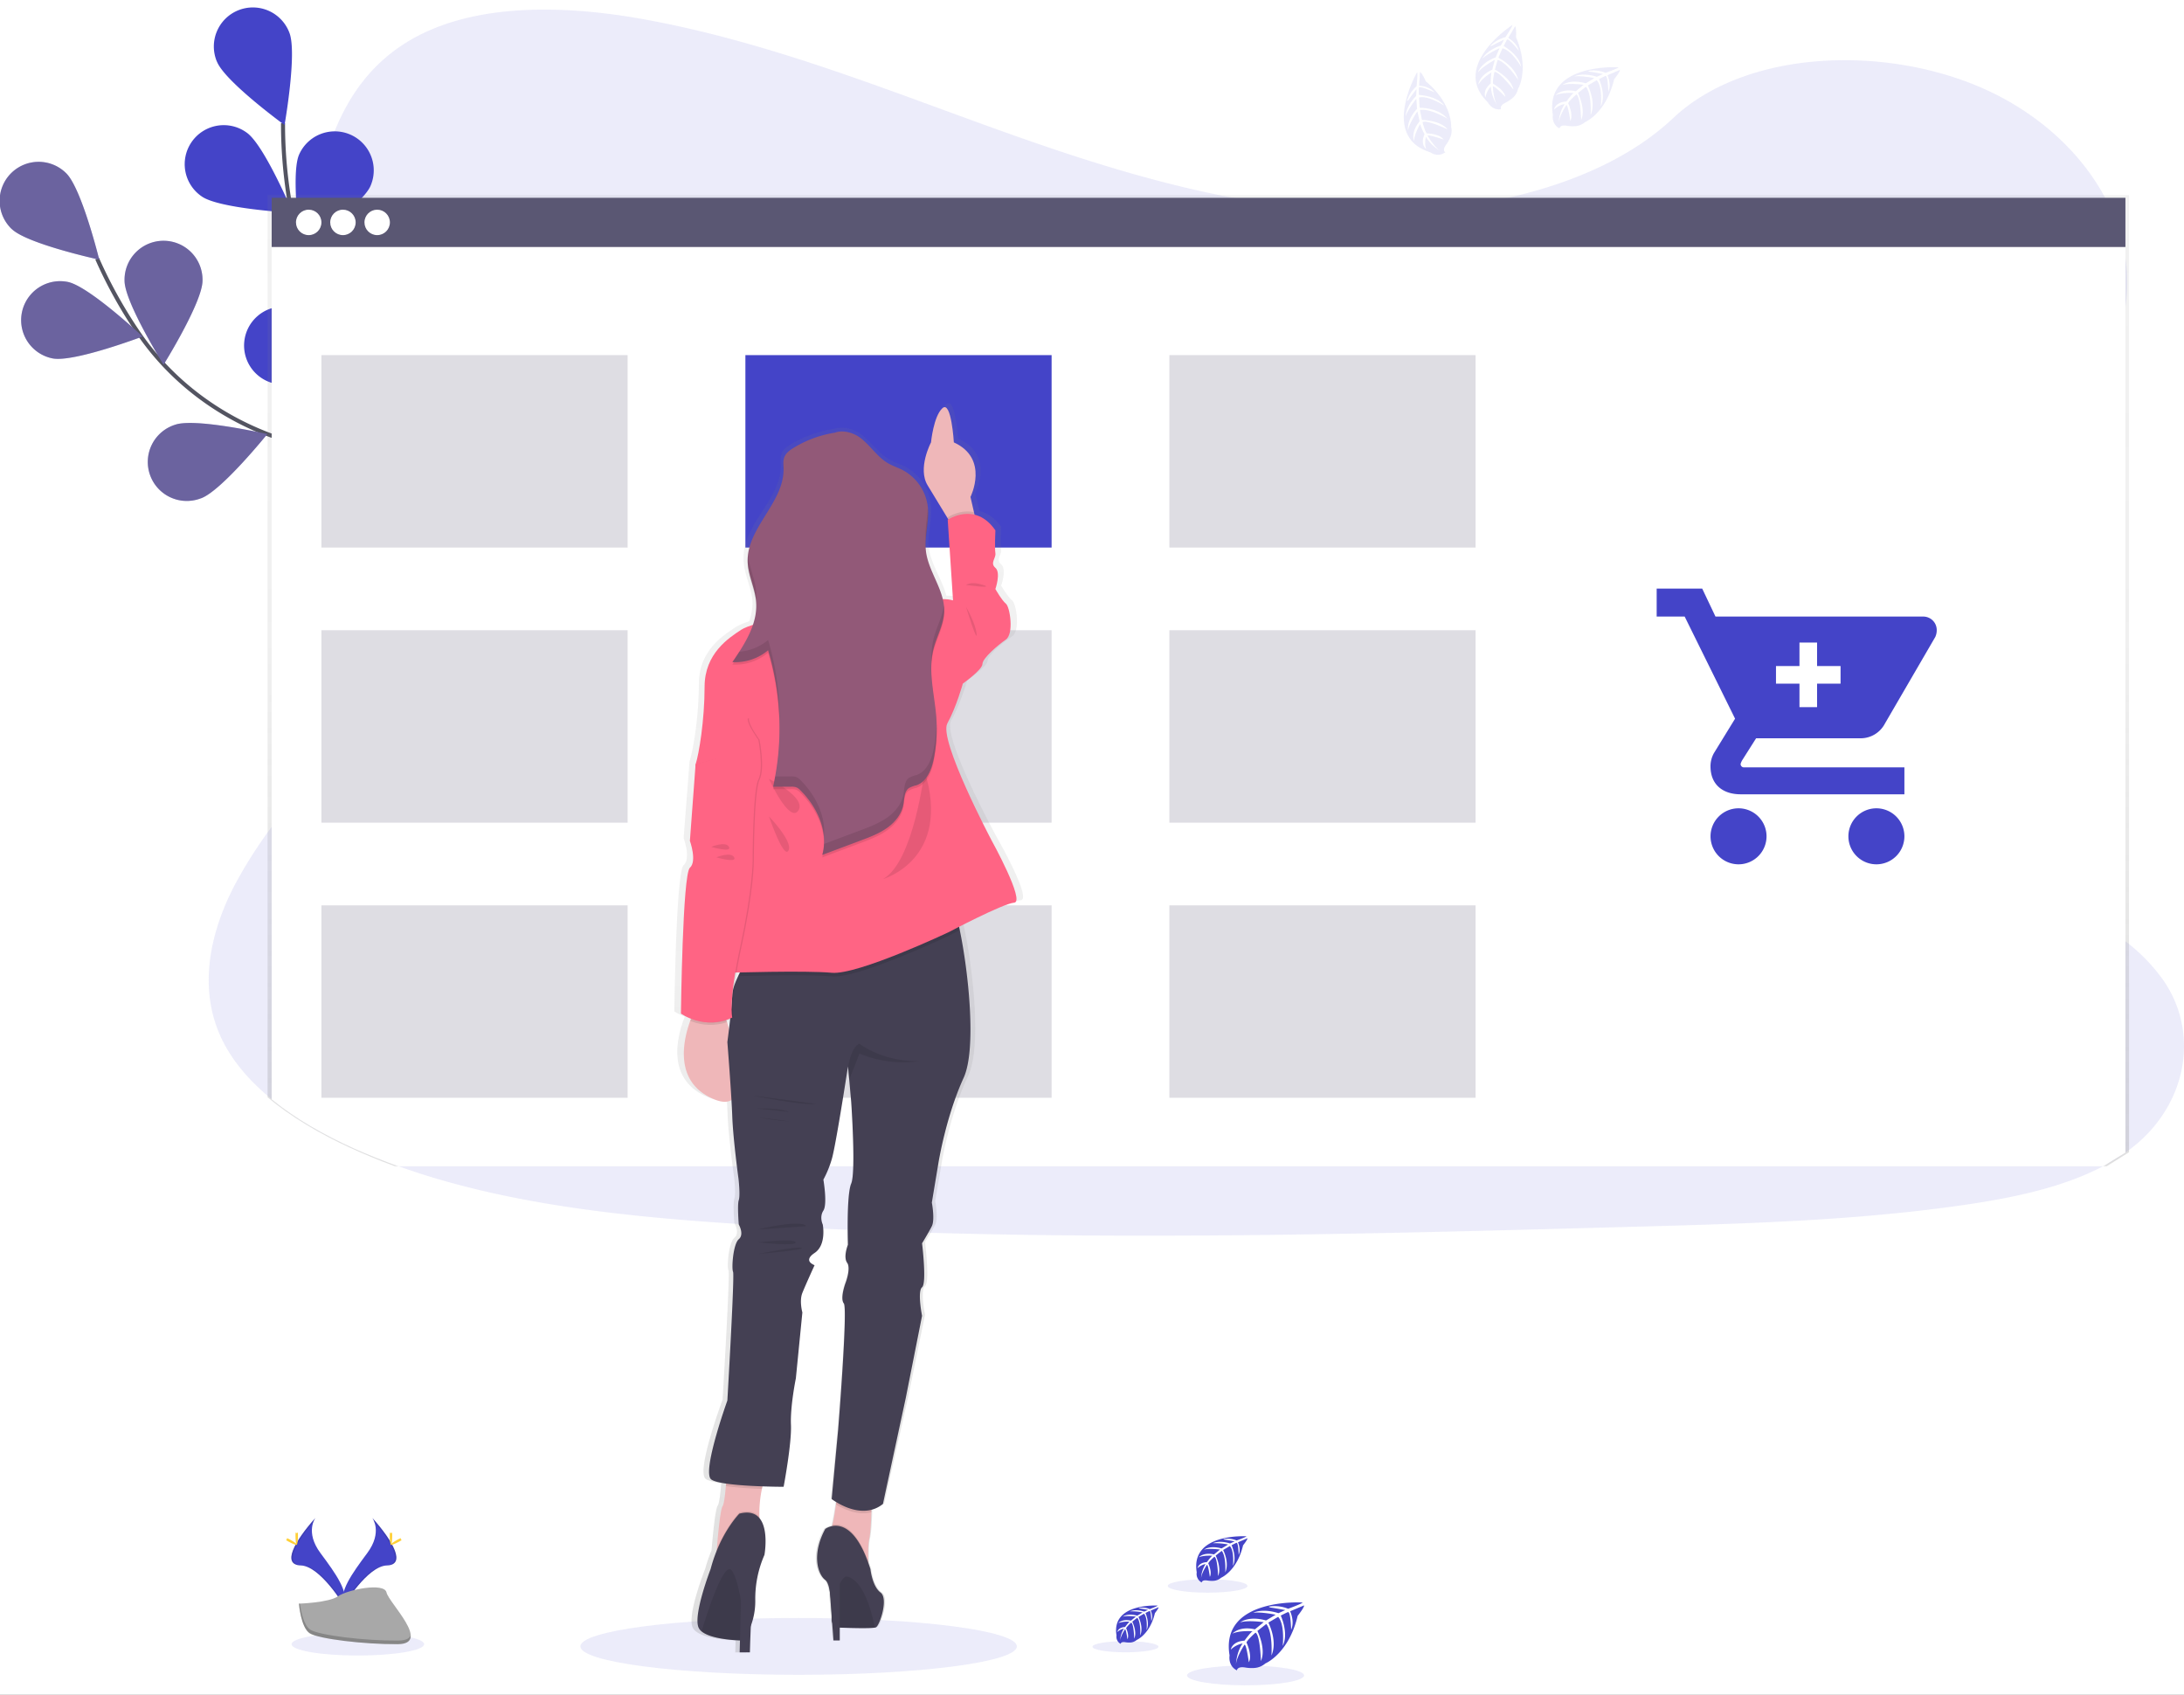 <svg xmlns="http://www.w3.org/2000/svg" xmlns:xlink="http://www.w3.org/1999/xlink" width="1080" height="838" viewBox="0 0 1080 838">
  <rect x="0" y="0" width="1080" height="838" fill="#333333" stroke="none"/>
  <defs>
    <linearGradient id="linear-gradient" x1="0.5" y1="1" x2="0.5" gradientUnits="objectBoundingBox">
      <stop offset="0" stop-color="gray" stop-opacity="0.251"/>
      <stop offset="0.54" stop-color="gray" stop-opacity="0.122"/>
      <stop offset="1" stop-color="gray" stop-opacity="0.102"/>
    </linearGradient>
    <linearGradient id="linear-gradient-2" x1="0.5" x2="0.5" xlink:href="#linear-gradient"/>
    <clipPath id="clip-swiperOneGraphic">
      <rect width="1080" height="838"/>
    </clipPath>
  </defs>
  <g id="swiperOneGraphic" clip-path="url(#clip-swiperOneGraphic)">
    <rect width="1080" height="838" fill="#fff"/>
    <g id="Group_135" data-name="Group 135" transform="translate(0.01 4.019)">
      <path id="Path_64" data-name="Path 64" d="M1099.188,585.321c-.967.706-1.858,1.393-2.806,2.061a94.588,94.588,0,0,1-10.963,6.686c-19.912,10.5-44.459,15.626-68.368,19.109C963.43,620.995,908.685,622.514,854.173,624c-147.292,4.044-294.942,8.079-441.875-1.238-58.054-3.677-117.384-9.83-169.991-28.7Q231,590.023,220.13,585.147c-14.659-6.589-28.737-14.61-40.444-24.189-11-8.979-19.922-19.293-25.253-31.02-11.117-24.421-5.234-51.852,7.46-75.789a235.51,235.51,0,0,1,17.794-27.837c9.8-13.478,20.609-26.569,30.468-40.038,35.084-47.875,57.976-108.444,25.592-157.548-9.308-14.107-22.757-26.492-30.343-41.218-9.676-18.838-8.931-39.757-5.854-60.076q.6-3.87,1.268-7.663c5.254-30.13,15.142-62.592,45.63-81.4,31.668-19.545,76.64-18.558,115.943-11.611,61.121,10.914,117.5,33.632,174.48,54.145s116.591,39.254,179.212,41.267c55.3,1.78,119.794-11.543,156.493-46.172,35.645-33.632,102.649-36.2,150.94-15.878,33.149,13.943,57.879,39.06,68.31,67.313a87.872,87.872,0,0,1,4.538,17.532,80.87,80.87,0,0,1,.813,16.536c-.145,2.729-.426,5.428-.813,8.1-8.069,55.751-66.152,99.726-101.459,149.527-17.252,24.324-29.433,53.545-17.571,79.775,18.093,39.97,81.014,54.183,119.01,83.926a89.4,89.4,0,0,1,18.674,19.158C1133.45,528.457,1126.648,564.209,1099.188,585.321Z" transform="translate(-45.36 -21.485)" fill="#4444c8" opacity="0.1"/>
      <g id="flowers" transform="translate(-0.01 -0.019)">
        <path id="Path_65" data-name="Path 65" d="M293.131,339.934S248.623,261.059,181.552,238.34c-28.146-9.54-52.713-27.479-69.51-52A230.284,230.284,0,0,1,91.53,149.46" transform="translate(-43.5 -25.594)" fill="none" stroke="#535461" stroke-miterlimit="10" stroke-width="2"/>
        <path id="Path_66" data-name="Path 66" d="M47.744,133.261c7.644,7.383,43.231,15.123,43.231,15.123S82.266,113.049,74.6,105.627A19.283,19.283,0,1,0,47.743,133.3Z" transform="translate(-41.89 -23.995)" fill="#4444c8"/>
        <path id="Path_67" data-name="Path 67" d="M68.229,199.179c10.44,2.071,44.508-10.827,44.508-10.827s-26.56-24.924-37.009-26.995a19.281,19.281,0,1,0-7.5,37.826Z" transform="translate(-42.24 -25.968)" fill="#4444c8"/>
        <path id="Path_68" data-name="Path 68" d="M143.621,270.749c10.063-3.483,32.9-31.8,32.9-31.8s-35.49-8.118-45.543-4.635a19.283,19.283,0,1,0,12.578,36.438Z" transform="translate(-44.34 -28.318)" fill="#4444c8"/>
        <path id="Path_69" data-name="Path 69" d="M213.248,311.909c10.508-1.742,37.832-25.786,37.832-25.786s-33.6-14-44.111-12.269a19.284,19.284,0,0,0,6.279,38.054Z" transform="translate(-46.721 -29.624)" fill="#4444c8"/>
        <path id="Path_70" data-name="Path 70" d="M144.1,160.07c0,10.643-19.255,41.537-19.255,41.537s-19.293-30.875-19.3-41.518a19.284,19.284,0,1,1,38.557,0Z" transform="translate(-43.955 -25.299)" fill="#4444c8"/>
        <path id="Path_71" data-name="Path 71" d="M224.813,209.184c-3.183,10.159-30.807,33.865-30.807,33.865s-9.173-35.268-6.028-45.475A19.284,19.284,0,0,1,224.745,209.1Z" transform="translate(-46.608 -26.742)" fill="#4444c8"/>
        <path id="Path_72" data-name="Path 72" d="M296.627,267.817c-1.413,10.556-24.634,38.586-24.634,38.586s-15-33.168-13.546-43.724a19.282,19.282,0,1,1,38.221,5.138Z" transform="translate(-48.912 -28.724)" fill="#4444c8"/>
        <path id="Path_73" data-name="Path 73" d="M47.744,133.261c7.644,7.383,43.231,15.123,43.231,15.123S82.266,113.049,74.6,105.627A19.283,19.283,0,1,0,47.743,133.3Z" transform="translate(-41.89 -23.995)" fill="#e2c224" opacity="0.25"/>
        <path id="Path_74" data-name="Path 74" d="M68.229,199.179c10.44,2.071,44.508-10.827,44.508-10.827s-26.56-24.924-37.009-26.995a19.281,19.281,0,1,0-7.5,37.826Z" transform="translate(-42.24 -25.968)" fill="#e2c224" opacity="0.25"/>
        <path id="Path_75" data-name="Path 75" d="M143.621,270.749c10.063-3.483,32.9-31.8,32.9-31.8s-35.49-8.118-45.543-4.635a19.283,19.283,0,1,0,12.578,36.438Z" transform="translate(-44.34 -28.318)" fill="#e2c224" opacity="0.25"/>
        <path id="Path_76" data-name="Path 76" d="M213.248,311.909c10.508-1.742,37.832-25.786,37.832-25.786s-33.6-14-44.111-12.269a19.284,19.284,0,0,0,6.279,38.054Z" transform="translate(-46.721 -29.624)" opacity="0.25"/>
        <path id="Path_77" data-name="Path 77" d="M144.1,160.07c0,10.643-19.255,41.537-19.255,41.537s-19.293-30.875-19.3-41.518a19.284,19.284,0,1,1,38.557,0Z" transform="translate(-43.955 -25.299)" fill="#e2c224" opacity="0.25"/>
        <path id="Path_78" data-name="Path 78" d="M224.813,209.184c-3.183,10.159-30.807,33.865-30.807,33.865s-9.173-35.268-6.028-45.475A19.284,19.284,0,0,1,224.745,209.1Z" transform="translate(-46.608 -26.742)" opacity="0.25"/>
        <path id="Path_79" data-name="Path 79" d="M296.627,267.817c-1.413,10.556-24.634,38.586-24.634,38.586s-15-33.168-13.546-43.724a19.282,19.282,0,1,1,38.221,5.138Z" transform="translate(-48.912 -28.724)" opacity="0.25"/>
        <path id="Path_80" data-name="Path 80" d="M293.649,336.122s-8.708-90.157-60.84-138.11c-21.857-20.125-37.048-46.443-42.476-75.7A230.407,230.407,0,0,1,186.54,80.27" transform="translate(-46.582 -23.349)" fill="none" stroke="#535461" stroke-miterlimit="10" stroke-width="2"/>
        <path id="Path_81" data-name="Path 81" d="M152.742,47.951c3.986,9.879,33.41,31.31,33.41,31.31s6.337-35.848,2.361-45.727a19.3,19.3,0,1,0-35.8,14.417Z" transform="translate(-45.44 -21.441)" fill="#4444c8"/>
        <path id="Path_82" data-name="Path 82" d="M144.726,116.514c8.708,6.125,45.059,8.127,45.059,8.127s-14.1-33.536-22.805-39.66a19.3,19.3,0,1,0-22.254,31.533Z" transform="translate(-44.961 -23.388)" fill="#4444c8"/>
        <path id="Path_83" data-name="Path 83" d="M184.7,212.478c10.643.9,43-15.732,43-15.732s-29.153-21.8-39.767-22.689a19.283,19.283,0,1,0-3.232,38.422Z" transform="translate(-45.936 -26.388)" fill="#4444c8"/>
        <path id="Path_84" data-name="Path 84" d="M231.666,278.338c10.314,2.67,45.04-8.244,45.04-8.244s-25.05-26.414-35.355-29.085a19.282,19.282,0,1,0-9.676,37.331Z" transform="translate(-47.578 -28.543)" fill="#4444c8"/>
        <path id="Path_85" data-name="Path 85" d="M229.96,111.521c-4.306,9.734-34.436,30.159-34.436,30.159s-5.128-36.032-.822-45.775a19.282,19.282,0,1,1,35.26,15.618Z" transform="translate(-46.791 -23.484)" fill="#4444c8"/>
        <path id="Path_86" data-name="Path 86" d="M283.6,189.037c-7.024,8-41.886,18.481-41.886,18.481s5.883-35.916,12.917-43.918A19.276,19.276,0,1,1,283.6,189.037Z" transform="translate(-48.372 -25.84)" fill="#4444c8"/>
        <path id="Path_87" data-name="Path 87" d="M325.721,271.815c-5.573,9.076-38.161,25.292-38.161,25.292s-.271-36.4,5.3-45.475a19.3,19.3,0,1,1,32.9,20.183Z" transform="translate(-49.859 -28.609)" fill="#4444c8"/>
      </g>
      <ellipse id="Ellipse_12" data-name="Ellipse 12" cx="107.912" cy="14.049" rx="107.912" ry="14.049" transform="translate(287.007 795.973)" fill="#4444c8" opacity="0.1"/>
      <g id="floor_flowers" data-name="floor flowers" transform="translate(141.415 746.453)">
        <ellipse id="Ellipse_13" data-name="Ellipse 13" cx="32.781" cy="5.612" rx="32.781" ry="5.612" transform="translate(2.751 56.873)" fill="#4444c8" opacity="0.1"/>
        <path id="Path_88" data-name="Path 88" d="M231.649,792.94s5.312,6.957-2.458,17.416-14.175,19.351-11.611,25.9c0,0,11.717-19.5,21.286-19.767S242.157,804.667,231.649,792.94Z" transform="translate(-188.996 -792.94)" fill="#4444c8"/>
        <path id="Path_89" data-name="Path 89" d="M231.66,792.94a8.547,8.547,0,0,1,1.084,2.187c9.308,10.934,14.271,21.141,5.322,21.393-8.331.242-18.335,15.142-20.725,18.906a8.963,8.963,0,0,0,.281.861s11.717-19.5,21.286-19.768S242.168,804.667,231.66,792.94Z" transform="translate(-189.007 -792.94)" opacity="0.1"/>
        <path id="Path_90" data-name="Path 90" d="M242.309,802.047c0,2.448-.271,4.432-.609,4.432s-.62-1.935-.62-4.432.349-1.3.687-1.3S242.309,799.6,242.309,802.047Z" transform="translate(-189.777 -793.184)" fill="#ffd037"/>
        <path id="Path_91" data-name="Path 91" d="M245.719,805.064c-2.148,1.171-4.025,1.877-4.189,1.577s1.451-1.49,3.6-2.66,1.3-.32,1.461,0S247.867,803.893,245.719,805.064Z" transform="translate(-189.791 -793.279)" fill="#ffd037"/>
        <path id="Path_92" data-name="Path 92" d="M202.72,792.94s-5.312,6.957,2.458,17.416,14.175,19.351,11.611,25.9c0,0-11.717-19.5-21.286-19.767S192.231,804.667,202.72,792.94Z" transform="translate(-188.145 -792.94)" fill="#4444c8"/>
        <path id="Path_93" data-name="Path 93" d="M202.719,792.94a8.548,8.548,0,0,0-1.084,2.187c-9.308,10.934-14.272,21.141-5.322,21.393,8.34.242,18.335,15.142,20.725,18.906a6.89,6.89,0,0,1-.28.861s-11.717-19.5-21.286-19.768S192.231,804.667,202.719,792.94Z" transform="translate(-188.144 -792.94)" opacity="0.1"/>
        <path id="Path_94" data-name="Path 94" d="M192.91,802.047c0,2.448.271,4.432.61,4.432s.619-1.935.619-4.432-.348-1.3-.687-1.3S192.91,799.6,192.91,802.047Z" transform="translate(-188.214 -793.184)" fill="#ffd037"/>
        <path id="Path_95" data-name="Path 95" d="M189.366,805.064c2.148,1.171,4.015,1.877,4.18,1.577s-1.451-1.49-3.6-2.66-1.3-.32-1.461,0S187.218,803.893,189.366,805.064Z" transform="translate(-188.057 -793.279)" fill="#ffd037"/>
        <path id="Path_96" data-name="Path 96" d="M194.66,836.53s14.862-.465,19.351-3.648,22.854-7.005,23.967-1.887,22.331,25.437,5.554,25.572-38.983-2.612-43.453-5.332S194.66,836.53,194.66,836.53Z" transform="translate(-188.271 -794.093)" fill="#a8a8a8"/>
        <path id="Path_97" data-name="Path 97" d="M243.822,855.057c-16.777.136-38.983-2.612-43.453-5.331-3.406-2.08-4.76-9.521-5.215-12.946h-.493s.968,11.979,5.409,14.707,26.676,5.467,43.453,5.331c4.838,0,6.521-1.761,6.425-4.315C249.279,854.07,247.431,855.029,243.822,855.057Z" transform="translate(-188.271 -794.362)" opacity="0.2"/>
        <path id="Path_98" data-name="Path 98" d="M706.377,836.208s-40.909-2.467-36.081,26.2c0,0-.967,5.06,3.629,7.363,0,0,.077-2.119,4.2-1.4a18.737,18.737,0,0,0,4.441.213A9.2,9.2,0,0,0,688,866.338h0S699.5,861.6,703.968,842.8c0,0,3.309-4.1,3.183-5.157l-6.908,2.9s2.361,4.983.5,9.124c0,0-.223-8.94-1.548-8.708-.271,0-3.589,1.722-3.589,1.722s4.063,8.708.967,14.978c0,0,1.161-10.643-2.264-14.349l-4.838,2.835s4.741,8.96,1.529,16.274c0,0,.822-11.214-2.545-15.587l-4.4,3.435s4.451,8.834,1.732,14.9c0,0-.348-13.053-2.69-14.039,0,0-3.87,3.4-4.441,4.837,0,0,3.048,6.405,1.161,9.792,0,0-1.161-8.708-2.119-8.708,0,0-3.87,5.805-4.238,9.676,0,0,.174-5.873,3.309-10.266a11.552,11.552,0,0,0-5.873,3.048s.6-4.073,6.773-4.431c0,0,3.174-4.374,4.025-4.635,0,0-6.192-.523-9.946,1.141,0,0,3.3-3.871,11.079-2.1l4.344-3.541s-8.147-1.123-11.611.115c0,0,3.986-3.405,12.781-.967l4.741-2.826s-6.957-1.5-11.1-.968c0,0,4.373-2.36,12.481.194l3.386-1.519s-5.1-.968-6.589-1.152-1.567-.571-1.567-.571a17.664,17.664,0,0,1,9.569,1.065S706.5,836.663,706.377,836.208Z" transform="translate(-203.687 -794.342)" fill="#4444c8"/>
        <ellipse id="Ellipse_14" data-name="Ellipse 14" cx="28.949" cy="4.896" rx="28.949" ry="4.896" transform="translate(445.565 73.032)" fill="#4444c8" opacity="0.1"/>
        <path id="Path_99" data-name="Path 99" d="M632.841,837.789s-23.066-1.393-20.319,14.775a3.948,3.948,0,0,0,2.051,4.151s0-1.2,2.37-.793a11.3,11.3,0,0,0,2.5.126,5.3,5.3,0,0,0,3.067-1.267h0s6.482-2.68,9.008-13.276c0,0,1.858-2.312,1.79-2.9l-3.87,1.655s1.325,2.815.28,5.147c0,0-.126-5.04-.87-4.924-.155,0-2.022.967-2.022.967s2.283,4.838.561,8.446c0,0,.648-6.028-1.277-8.1l-2.738,1.606s2.67,5.05.861,9.172c0,0,.464-6.327-1.441-8.785l-2.477,1.935s2.506,4.983.967,8.4c0,0-.2-7.363-1.519-7.914a15.125,15.125,0,0,0-2.507,2.7s1.722,3.619.658,5.525c0,0-.658-4.906-1.19-4.925,0,0-2.168,3.251-2.391,5.476a11.757,11.757,0,0,1,1.858-5.805,6.5,6.5,0,0,0-3.309,1.712s.339-2.3,3.87-2.5c0,0,1.78-2.468,2.264-2.613a14.187,14.187,0,0,0-5.612.639s1.868-2.167,6.251-1.18l2.448-2s-4.6-.629-6.541.068c0,0,2.245-1.935,7.209-.523l2.661-1.587a23.911,23.911,0,0,0-6.251-.542s2.468-1.326,7.034.106l1.935-.851s-2.9-.571-3.706-.658-.89-.319-.89-.319a9.988,9.988,0,0,1,5.4.6S632.908,838.05,632.841,837.789Z" transform="translate(-201.818 -794.394)" fill="#4444c8"/>
        <ellipse id="Ellipse_15" data-name="Ellipse 15" cx="16.323" cy="2.758" rx="16.323" ry="2.758" transform="translate(398.812 60.976)" fill="#4444c8" opacity="0.1"/>
        <path id="Path_100" data-name="Path 100" d="M678.068,802.379s-27.837-1.683-24.557,17.832a4.76,4.76,0,0,0,2.477,5.012s0-1.442,2.854-.968a13.7,13.7,0,0,0,3.019.145,6.376,6.376,0,0,0,3.706-1.528h0s7.827-3.232,10.865-16.033c0,0,2.254-2.786,2.168-3.5l-4.7,2s1.606,3.4.348,6.212c0,0-.154-6.086-1.064-5.941-.174,0-2.438,1.171-2.438,1.171s2.768,5.912.677,10.2c0,0,.794-7.276-1.538-9.773l-3.309,1.935s3.232,6.1,1.044,11.079c0,0,.562-7.634-1.741-10.643l-3,2.332s3.038,6.009,1.19,10.14c0,0-.241-8.882-1.838-9.56,0,0-2.622,2.313-3.019,3.261,0,0,2.08,4.364.783,6.666,0,0-.783-5.911-1.432-5.941,0,0-2.612,3.871-2.9,6.609A14.243,14.243,0,0,1,657.9,816.1a7.864,7.864,0,0,0-4,2.07s.407-2.776,4.644-3.019c0,0,2.157-2.971,2.738-3.154,0,0-4.219-.348-6.773.784,0,0,2.244-2.622,7.547-1.432l2.96-2.409s-5.554-.764-7.905.078c0,0,2.709-2.313,8.708-.629l3.222-1.935a31.731,31.731,0,0,0-7.547-.648s2.97-1.606,8.5.126l2.3-1.026s-3.474-.687-4.49-.794-1.064-.387-1.064-.387a12.023,12.023,0,0,1,6.511.726S678.164,802.688,678.068,802.379Z" transform="translate(-203.147 -793.245)" fill="#4444c8"/>
        <ellipse id="Ellipse_16" data-name="Ellipse 16" cx="19.709" cy="3.328" rx="19.709" ry="3.328" transform="translate(436.044 30.352)" fill="#4444c8" opacity="0.1"/>
      </g>
      <g id="browser" transform="translate(132.314 92.44)">
        <path id="Path_101" data-name="Path 101" d="M1099.139,590.263V117H178.65V563.113c11.756,9.811,25.892,18.064,40.638,24.847q10.895,5.022,22.254,9.182h846.616Z" transform="translate(-178.65 -117)" fill="url(#linear-gradient)"/>
        <path id="Path_102" data-name="Path 102" d="M1097.426,590.911V131H180.73V564.564c11.708,9.54,25.786,17.561,40.444,24.189q10.856,4.838,22.176,8.921h843.113Z" transform="translate(-178.717 -117.454)" fill="#fff"/>
        <rect id="Rectangle_1058" data-name="Rectangle 1058" width="916.686" height="24.324" transform="translate(2.022 1.345)" fill="#5a5773"/>
      </g>
      <g id="buttons" transform="translate(146.353 99.658)">
        <circle id="Ellipse_17" data-name="Ellipse 17" cx="6.289" cy="6.289" r="6.289" fill="#fff"/>
        <circle id="Ellipse_18" data-name="Ellipse 18" cx="6.289" cy="6.289" r="6.289" transform="translate(16.932)" fill="#fff"/>
        <circle id="Ellipse_19" data-name="Ellipse 19" cx="6.289" cy="6.289" r="6.289" transform="translate(33.865)" fill="#fff"/>
      </g>
      <g id="boxes" transform="translate(158.931 171.567)">
        <rect id="Rectangle_1059" data-name="Rectangle 1059" width="151.423" height="95.15" transform="translate(209.661)" fill="#4444c8"/>
        <rect id="Rectangle_1060" data-name="Rectangle 1060" width="151.423" height="95.15" fill="#5a5773" opacity="0.2"/>
        <rect id="Rectangle_1061" data-name="Rectangle 1061" width="151.423" height="95.15" transform="translate(419.322)" fill="#5a5773" opacity="0.2"/>
        <rect id="Rectangle_1062" data-name="Rectangle 1062" width="151.423" height="95.15" transform="translate(0 136.029)" fill="#5a5773" opacity="0.2"/>
        <rect id="Rectangle_1063" data-name="Rectangle 1063" width="151.423" height="95.15" transform="translate(209.661 136.029)" fill="#5a5773" opacity="0.2"/>
        <rect id="Rectangle_1064" data-name="Rectangle 1064" width="151.423" height="95.15" transform="translate(419.322 136.029)" fill="#5a5773" opacity="0.2"/>
        <rect id="Rectangle_1065" data-name="Rectangle 1065" width="151.423" height="95.15" transform="translate(0 272.049)" fill="#5a5773" opacity="0.2"/>
        <rect id="Rectangle_1066" data-name="Rectangle 1066" width="151.423" height="95.15" transform="translate(209.661 272.049)" fill="#5a5773" opacity="0.2"/>
        <rect id="Rectangle_1067" data-name="Rectangle 1067" width="151.423" height="95.15" transform="translate(419.322 272.049)" fill="#5a5773" opacity="0.2"/>
      </g>
      <g id="woman" transform="translate(333.421 195.328)">
        <path id="Path_103" data-name="Path 103" d="M546.022,438s-27.2-49.713-22.612-57.8,7.963-19.8,7.963-19.8,10.043-6.87,10.043-9.676,7.953-9.3,12.143-12.124,2.09-16.168,0-17.784-5.409-7.276-5.409-7.276,2.9-8.079,0-10.508.426-4.838,0-7.276,0-11.311,0-11.311c-3.4-4.722-7.16-6.928-10.7-7.74l-.31-1.277-1.79-7.537s8.708-16.69-5.418-25.428a23.64,23.64,0,0,0-3.125-1.645,10.84,10.84,0,0,0-.077-1.093,68.4,68.4,0,0,0-2.051-12.781c-.735-2.342-1.693-3.919-2.9-3.561a1.934,1.934,0,0,0-.794.455,8.825,8.825,0,0,0-1.5,1.771h0a.4.4,0,0,1-.068.106,30.351,30.351,0,0,0-3.328,9.24,53.429,53.429,0,0,0-.968,5.805h0a31.9,31.9,0,0,0-1.616,3.59c-1.713,4.441-3.716,12.133-.068,17.823,3.1,4.838,7.266,11.485,10.3,16.323l.1.155.184.3-.319.2v.745l.281,4.073,2.341,35.2a14.96,14.96,0,0,0-2.148-.455,19.5,19.5,0,0,0-3.125-.2c-2.042-8.021-7.644-15.481-8.708-23.86a22.135,22.135,0,0,1-.165-2.525c.087-5.273,1.4-10.566,1.3-15.829,0-.968,0-1.935-.1-2.9h0a7.827,7.827,0,0,0-.077-.8,23.792,23.792,0,0,0-12.936-18.026c-2.429-1.209-5.06-2.013-7.421-3.338-5.457-3.057-8.95-8.573-13.9-12.356-3.686-2.816-9.192-4.325-13.3-2.9a61.434,61.434,0,0,0-6.473,1.335h0a58.4,58.4,0,0,0-14.813,6.154c-.629.377-1.258.764-1.858,1.209a8.187,8.187,0,0,0-2.99,3.493,9.155,9.155,0,0,0-.464,3.764c0,.919,0,1.858.058,2.777-.271,15.481-16.952,27.459-18.326,42.573,0,.358-.058.716-.077,1.074v1.655h0v1.209c.242,6.628,3.686,12.8,4.315,19.4.058.59.087,1.171.1,1.761a29.262,29.262,0,0,1-1.713,8.882,25.99,25.99,0,0,0-6.009,2.438c-5.07,3.261-14.223,8.892-17.561,19.661a28.794,28.794,0,0,0-1.267,8.63,180.2,180.2,0,0,1-2.825,30.817,57.571,57.571,0,0,1-1.78,7.576,1.781,1.781,0,0,0-.058.745l-2.012,26.124-.358,4.6-.5,6.541s.145.4.358,1.064a30.745,30.745,0,0,1,.793,3.019,16.235,16.235,0,0,1,.261,6.773,4.664,4.664,0,0,1-1.413,2.487,1.038,1.038,0,0,0-.165.184c-.571.8-1.084,3.193-1.529,6.657-.174,1.355-.339,2.9-.5,4.509-.968,10.3-1.567,25.727-1.935,38.48-.348,12.579-.474,22.515-.474,22.515a25.687,25.687,0,0,0,5.2,2.574c-.135.339-.28.687-.416,1.055A50.835,50.835,0,0,0,388.126,541c-.813,9.511,1.848,20.077,15.113,25.515a21.409,21.409,0,0,0,2.6.89c2.9.774,5.041.561,6.618-.406,0,.571.068,1.122.1,1.674.135,2.361.252,4.519.31,6.328.416,11.321,3.222,31.117,3.222,31.117s.967,8.089.126,10.508,0,12.124,0,12.124,2.9,4.838,0,7.276-3.764,14.513-2.9,16.168a.54.54,0,0,1,.048.184c.639,4.016-2.97,63.675-2.97,63.675s-3.416,9.134-6.134,18.616c-2.651,9.231-4.644,18.79-2.187,20.58,1.219.89,4.054,1.558,7.653,2.07,0,.4-.058.794-.1,1.2-.348,4.267-.9,8.863-1.693,10.024-1.151,1.645-2.361,14.4-2.951,21.286l-.058.764a71.3,71.3,0,0,0-3.116,9.037s-9.26,23.221-6.125,29.249a4.947,4.947,0,0,0,1.151,1.422h0a2.618,2.618,0,0,0,.3.271c4.46,3.57,15.636,4.315,19.69,4.48l-.155,5.748v.213h5.273v-.145c0-.725.116-4.054.29-8.5,0-.793.058-1.625.1-2.477,0-.668.068-1.345.1-2.042a35.8,35.8,0,0,0,2.293-12.917,56.67,56.67,0,0,1,2.032-14.978,41.613,41.613,0,0,1,2.68-7.3s1.645-8.708-.648-14.871a10.738,10.738,0,0,0-1.935-3.348v-1.935a55.83,55.83,0,0,1,1.238-12.4,1.369,1.369,0,0,1,0-.194c.077-.339.165-.658.251-.967l.058-.213,1.713.058c5.254.145,9.114.145,9.114.145s4.19-21.422,3.774-30.711v-1.258c-.145-9.23,2.535-21.78,2.535-21.78l3.377-32.752s-1.674-5.67,0-9.676c1.035-2.5,3.174-7.131,4.664-10.324.7-1.48,1.248-2.641,1.48-3.144l.135-.271a6.256,6.256,0,0,1-1.49-.745h0c-1.364-.91-2.583-2.69,1.5-5.312,6.279-4.044,4.189-14.146,4.189-14.146s-1.848-3.638.329-6.87,0-15.355,0-15.355a50.783,50.783,0,0,0,4.3-10.111c1.558-4.838,5.5-28.495,7.353-39.9.61-3.744.968-6.164.968-6.164l.058.59.058.639h0l.522,5.389.068.716.968,10.188s1.935,26.782.726,37.28v.193a12.4,12.4,0,0,1-.706,3.183c-2.225,5.031-1.819,25.021-1.7,29.443v.89c0,.242-1.577,3.948-1.18,6.831h0a4.383,4.383,0,0,0,.764,2.032,5.147,5.147,0,0,1,.745,3.145v.1a11.429,11.429,0,0,1-.116,1.393,26.563,26.563,0,0,1-1.471,5.476s-2.245,5.9-1.393,8.989h0a2.845,2.845,0,0,0,.552,1.093,2.587,2.587,0,0,1,.319,1.161.418.418,0,0,0,0,.107c.784,6.511-1.238,35.258-2.438,50.99-.484,6.212-.832,10.391-.832,10.391l-3.319,34.349.329.232c.377.271,1.084.736,2.032,1.3v.077l-.145,1.035c-.474,3.309-1.113,7.16-1.809,10.1-.058.222-.107.435-.165.639a9.255,9.255,0,0,0-3.551,1.422c-7.044,12.51-3.928,22.428,0,25.311,1.113.813,1.867,3.086,2.371,5.912l.967,12.472v1.432a3.72,3.72,0,0,0,.184,1.142l.3,3.783.406,5.263h3.212V828.7h.174c5.07.174,13.246.387,16.807.107h.1a6.253,6.253,0,0,0,.968-.107,2.407,2.407,0,0,0,.561-.154c1.887-.91,6.589-14.243,2.351-17.271s-5.176-11.611-5.176-11.611c-.368-1.122-.735-2.187-1.113-3.2v-.658c-.116-4.151-.068-8.65.5-11.088.639-2.681.968-8.311,1.1-13.246v-1.229a16.5,16.5,0,0,0,2.157-.706l.155-.068a15.2,15.2,0,0,0,3.609-2.138l11.843-52.481,1.248-6.105,7.112-34.726s-2.506-12.124,0-14.136c.919-.736,1.171-3.87,1.113-7.5-.1-6.347-1.113-14.33-1.113-14.33s3.348-5.254,5.031-8.485,0-11.717,0-11.717l3.3-19.429s3.774-23.038,12.975-42.437c6.773-14.271,2.457-52.81-1.935-73.322-.116-.532-.232-1.055-.348-1.558v-.077c2.071-1.026,4.606-2.264,7.315-3.56l1.026-.484c3.435-1.616,7.073-3.28,10.333-4.664l.213-.087a72.243,72.243,0,0,1,7.189-2.69,12.067,12.067,0,0,1,2.206-.455C563.6,468.713,546.022,438,546.022,438ZM415.1,503.749h1.742c-.2.377-.4.764-.59,1.151-.116.232-.232.455-.339.687-.639,1.326-1.229,2.68-1.712,4.006.194-1.432.435-2.99.706-4.654C414.975,504.571,415.043,504.136,415.1,503.749Zm-4.7,25.224a.72.72,0,0,0,0-.135l-.145-.455c-.106-.31-.2-.619-.3-.968q.9-.271,1.829-.61h.126v.319c-.048.455-.106.91-.164,1.355h0a.965.965,0,0,1,0,.174,9.379,9.379,0,0,1-.126,1.064c-.087.7-.174,1.374-.251,2.022-.184-.61-.368-1.209-.561-1.8A4.587,4.587,0,0,1,410.4,528.973Z" transform="translate(-386.5 -223.338)" fill="url(#linear-gradient-2)"/>
        <path id="Path_104" data-name="Path 104" d="M540.124,282.988l-10.449,3.7-3.793-6.289c-2.9-4.838-6.928-11.456-9.9-16.265-5.244-8.456,1.616-21.344,1.616-21.344s1.238-12.936,5.65-16.923,5.641,16.923,5.641,16.923c17.716,8.05,8.224,26.985,8.224,26.985l1.723,7.508Z" transform="translate(-390.636 -223.403)" fill="#efb7b9"/>
        <path id="Path_105" data-name="Path 105" d="M540.522,284.717l-10.449,3.7-3.793-6.289v-.552s5.989-4.112,12.975-2.564Z" transform="translate(-391.034 -225.132)" opacity="0.1"/>
        <path id="Path_106" data-name="Path 106" d="M523.56,327.136l5.234-4.431-2.622-39.883s13.546-9.269,23.57,5.235c0,0-.406,8.863,0,11.282s-2.816,4.838,0,7.247,0,10.479,0,10.479,3.183,5.641,5.2,7.247,4.034,14.91,0,17.726-11.6,9.269-11.6,12.085-9.676,9.676-9.676,9.676l-8.495-11.233Z" transform="translate(-390.946 -225.173)" fill="#ff6484"/>
        <path id="Path_107" data-name="Path 107" d="M406.068,577.217c-19.525-8.282-15.191-28.514-11.514-38.7a52.661,52.661,0,0,1,2.583-6.037l10.953-6.647s2.235,5.7,4.625,13.343C418.259,556.957,424.635,585.1,406.068,577.217Z" transform="translate(-386.659 -233.15)" fill="#efb7b9"/>
        <path id="Path_108" data-name="Path 108" d="M433.443,769.554a32.91,32.91,0,0,0-2.9,8.147,58.845,58.845,0,0,0-1.258,13.865c.077,3.222.348,5.331.348,5.331L407.88,811.856s.126-1.751.339-4.325c.561-6.85,1.732-19.564,2.835-21.209.764-1.142,1.3-5.728,1.635-9.985s.474-7.992.474-7.992S439.335,758.534,433.443,769.554Z" transform="translate(-387.194 -240.887)" fill="#efb7b9"/>
        <path id="Path_109" data-name="Path 109" d="M486.675,780.754s0,4.161-.155,9-.445,10.547-1.055,13.207c-.561,2.438-.6,6.918-.493,11.05.145,4.837.493,9.192.493,9.192s-22.206-21-19.941-22.66c.609-.445,1.209-2.235,1.761-4.615.677-2.9,1.287-6.773,1.741-10.063.542-3.919.88-7.073.88-7.073Z" transform="translate(-389.058 -241.356)" fill="#efb7b9"/>
        <path id="Path_110" data-name="Path 110" d="M433.606,769.554a32.912,32.912,0,0,0-2.9,8.147,177.82,177.82,0,0,1-17.8-1.364c.329-4.161.474-7.992.474-7.992S439.5,758.534,433.606,769.554Z" transform="translate(-387.357 -240.887)" opacity="0.1"/>
        <path id="Path_111" data-name="Path 111" d="M486.8,780.755s0,4.16-.155,9c-6.928,1.771-14.049-1.771-17.494-3.87.542-3.918.881-7.073.881-7.073Z" transform="translate(-389.181 -241.357)" opacity="0.1"/>
        <path id="Path_112" data-name="Path 112" d="M530.16,565.222c-8.863,19.351-12.491,42.3-12.491,42.3l-3.222,19.351s1.616,8.456,0,11.678-4.837,8.466-4.837,8.466,2.419,19.738,0,21.751,0,14.1,0,14.1l-8.06,40.638L490.267,775.87c-10.875,8.872-25.35-2.409-25.35-2.409l3.193-34.242s4.838-59.989,2.825-62.447.8-10.072.8-10.072,2.825-7.257.813-10.072.4-8.863.4-8.863-.8-24.576,1.616-30.216,0-40.531,0-40.531l-.968-10.866-.561-6.018-.048-.59s-.368,2.409-.968,6.144c-1.78,11.369-5.573,34.929-7.073,39.776a51.821,51.821,0,0,1-4.132,10.073s2.09,12.084,0,15.306-.319,6.85-.319,6.85,2.013,10.072-4.035,14.1,0,6.047,0,6.047-4.432,9.676-6.038,13.691,0,9.676,0,9.676L447.2,713.83s-2.825,13.691-2.419,22.96-3.628,30.614-3.628,30.614-31.02,0-35.8-3.628,7.982-39.022,7.982-39.022,3.629-62.04,2.816-63.646,0-13.7,2.825-16.11,0-7.257,0-7.257-.8-9.676,0-12.085-.126-10.478-.126-10.478-2.7-19.738-3.1-31.02-2.419-36.651-2.419-36.651,2.11-15.694,2.429-23.163c.116-2.748,1.345-6.183,2.9-9.414a83.962,83.962,0,0,1,6-10.527s95.45-28.214,99.456-25.408c1.064.745,2.612,5.806,4.141,13.13C532.52,512.587,536.681,551,530.16,565.222Z" transform="translate(-387.077 -231.624)" fill="#444053"/>
        <circle id="Ellipse_20" data-name="Ellipse 20" cx="27.798" cy="27.798" r="27.798" transform="translate(56.476 31.787)" fill="#a1616a"/>
        <path id="Path_113" data-name="Path 113" d="M528.745,492.143c-3.2,1.645-5.351,2.776-5.351,2.776s-45.117,21.354-57.947,20.145c-9.927-.968-35.268-.416-46.307-.145a83.986,83.986,0,0,1,6-10.527s95.46-28.2,99.465-25.4C525.668,479.758,527.217,484.8,528.745,492.143Z" transform="translate(-387.559 -231.624)" opacity="0.1"/>
        <path id="Path_114" data-name="Path 114" d="M451.785,330.562s-25.747,4.064-31.823,8.05-18.113,11.688-18.113,28.2-2.816,33.439-4.432,38.267S422.8,448.991,422.8,448.991l-9.676,59.224s38.7-1.21,51.591,0S522.7,488.071,522.7,488.071s26.589-14.1,32.229-14.513-11.282-31.02-11.282-31.02-26.192-49.539-21.76-57.6,7.683-19.738,7.683-19.738l-4.838-41.083s-7.247-2.419-13.294,2.013-26.589,2.012-26.589,2.012Z" transform="translate(-386.852 -226.585)" fill="#ff6484"/>
        <path id="Path_115" data-name="Path 115" d="M407.859,404.241l-10.1,2.816-2.8,37.909s3.628,10.072,0,13.294-4.431,72.112-4.431,72.112,11.688,8.456,25.379,2.012c0,0-2.012-7.653,4.035-35.451s6.037-41.9,6.037-41.9,0-34.648,2.825-40.289,0-19.738,0-19.738-5.641-7.654-5.244-10.469S407.859,404.241,407.859,404.241Z" transform="translate(-386.631 -228.559)" opacity="0.1"/>
        <path id="Path_116" data-name="Path 116" d="M412.821,539.2a25.726,25.726,0,0,1-18.161-.658,52.657,52.657,0,0,1,2.583-6.038L408.2,525.86S410.47,531.559,412.821,539.2Z" transform="translate(-386.765 -233.151)" opacity="0.1"/>
        <path id="Path_117" data-name="Path 117" d="M407.229,404.24l-10.072,2.816-2.816,37.909s3.628,10.072,0,13.295-4.431,72.112-4.431,72.112,11.7,8.447,25.379,1.974c0,0-2.013-7.653,4.025-35.451s6.047-41.9,6.047-41.9,0-34.648,2.816-40.289,0-19.738,0-19.738-5.641-7.653-5.235-10.469S407.229,404.24,407.229,404.24Z" transform="translate(-386.611 -228.558)" fill="#ff6484"/>
        <path id="Path_118" data-name="Path 118" d="M513.711,411.15s-5.235,45.117-20.551,53.583C493.16,464.733,527.4,455.068,513.711,411.15Z" transform="translate(-389.96 -229.43)" opacity="0.1"/>
        <path id="Path_119" data-name="Path 119" d="M434.88,415.32s18.925,9.26,14.513,15.7S434.88,415.32,434.88,415.32Z" transform="translate(-388.07 -229.565)" opacity="0.1"/>
        <path id="Path_120" data-name="Path 120" d="M434.88,434.47s12.085,12.491,9.676,16.923S434.88,434.47,434.88,434.47Z" transform="translate(-388.07 -230.186)" opacity="0.1"/>
        <path id="Path_121" data-name="Path 121" d="M535.63,327.47s4.741,8.05,5.2,13.294S535.63,327.47,535.63,327.47Z" transform="translate(-391.338 -226.716)" opacity="0.1"/>
        <path id="Path_122" data-name="Path 122" d="M535.63,316.2s2.38-2.022,8.456,0S535.63,316.2,535.63,316.2Z" transform="translate(-391.338 -226.321)" opacity="0.1"/>
        <path id="Path_123" data-name="Path 123" d="M510.413,559.291a56.023,56.023,0,0,1-29.462-3.773l-5.08,13-.561-6.018c.832-5.051,2.448-10.459,5.641-11.824C480.951,550.68,492.136,559.591,510.413,559.291Z" transform="translate(-389.381 -233.956)" opacity="0.1"/>
        <path id="Path_124" data-name="Path 124" d="M426.18,577.07s24.779,5.138,31.726,4.228Z" transform="translate(-387.787 -234.812)" opacity="0.1"/>
        <path id="Path_125" data-name="Path 125" d="M428.84,583.779s10.575-.455,15.858,1.664Z" transform="translate(-387.874 -235.029)" opacity="0.1"/>
        <path id="Path_126" data-name="Path 126" d="M430.09,588.31a94.808,94.808,0,0,0,14.649,1.935Z" transform="translate(-387.914 -235.177)" opacity="0.1"/>
        <path id="Path_127" data-name="Path 127" d="M429.46,645.512c.454-.3,21.151-5.138,23.725-1.664Z" transform="translate(-387.894 -236.938)" opacity="0.1"/>
        <path id="Path_128" data-name="Path 128" d="M429.46,652.138s17.977-2.119,18.432,0S429.46,652.138,429.46,652.138Z" transform="translate(-387.894 -237.217)" opacity="0.1"/>
        <path id="Path_129" data-name="Path 129" d="M429.46,657.995s19.187-3.967,21.451-3S429.46,657.995,429.46,657.995Z" transform="translate(-387.894 -237.335)" opacity="0.1"/>
        <path id="Path_130" data-name="Path 130" d="M429.671,797.729,407.92,812.688s.126-1.751.339-4.325c4.838-11.9,11.137-18.181,11.137-18.181,4.906-1.277,8-.1,9.927,2.216C429.4,795.611,429.671,797.729,429.671,797.729Z" transform="translate(-387.195 -241.709)" opacity="0.1"/>
        <path id="Path_131" data-name="Path 131" d="M431.479,811.189a53.975,53.975,0,0,0-4.538,22.254,34.514,34.514,0,0,1-4.606,17.91,17.621,17.621,0,0,1-1.529,2.187s-15.113-.126-20.406-4.509a5.235,5.235,0,0,1-1.422-1.742c-3.028-6.038,5.893-29.152,5.893-29.152,4.683-17.823,14.194-27.344,14.194-27.344C436.008,786.409,431.479,811.189,431.479,811.189Z" transform="translate(-386.885 -241.728)" fill="#444053"/>
        <path id="Path_132" data-name="Path 132" d="M422.4,852.242a17.619,17.619,0,0,1-1.529,2.187s-15.113-.126-20.406-4.509c2.6-8.611,10.9-34.668,14.794-30.237C418.922,823.844,421.466,843.863,422.4,852.242Z" transform="translate(-386.953 -242.666)" opacity="0.1"/>
        <path id="Path_133" data-name="Path 133" d="M420.965,821.3,419.91,860.33h5.07s.822-34.242,3.087-39.031S420.965,821.3,420.965,821.3Z" transform="translate(-387.584 -242.666)" fill="#444053"/>
        <path id="Path_134" data-name="Path 134" d="M485.466,823.771s-22.206-21-19.941-22.66c.609-.445,1.209-2.235,1.761-4.615,4.267-.745,11.611,1.035,17.687,18.084C485.118,819.417,485.466,823.771,485.466,823.771Z" transform="translate(-389.058 -241.926)" opacity="0.1"/>
        <path id="Path_135" data-name="Path 135" d="M488.594,847.207a2.278,2.278,0,0,1-.532.155c-2.612.455-12.24.194-17.629,0a3.812,3.812,0,0,1-3.686-3.8c0-1.451,0-3.222-.116-5.109-.252-5.961-.967-13.053-3.106-14.649-3.783-2.9-6.773-12.752,0-25.224,0,0,12.985-9.917,22.351,19.893,0,0,.909,8.505,4.983,11.524S490.413,846.345,488.594,847.207Z" transform="translate(-388.868 -241.946)" fill="#444053"/>
        <path id="Path_136" data-name="Path 136" d="M488.281,848.2c-2.613.455-12.24.194-17.629,0a3.812,3.812,0,0,1-3.687-3.8c0-1.451,0-3.222-.116-5.109,1.635-7.218,3.986-14.649,7.015-16.342C473.884,822.94,483.047,821.9,488.281,848.2Z" transform="translate(-389.107 -242.788)" opacity="0.1"/>
        <path id="Path_137" data-name="Path 137" d="M423.46,800.487l2.438,32.481h3.1V797.72Z" transform="translate(-347.158 -221.206)" fill="#444053"/>
        <path id="Path_138" data-name="Path 138" d="M471.332,239.137a55.557,55.557,0,0,0-24.789,7.963c-1.935,1.171-3.87,2.593-4.673,4.693-.7,1.819-.406,3.87-.377,5.805.261,16.661-18.316,29.269-17.735,45.92.232,6.608,3.551,12.762,4.161,19.351,1.016,10.991-5.486,21.1-11.717,30.207a25.02,25.02,0,0,0,17.658-5.854,133.9,133.9,0,0,1,2.467,67.487h8.911a6.777,6.777,0,0,1,2.6.319,6.544,6.544,0,0,1,2.061,1.538c8.331,8.292,13.914,20.551,10.73,31.872l18.964-7.112c4.538-1.7,9.144-3.435,13.091-6.241s7.257-6.879,8.089-11.659c.513-2.9.348-6.366,2.738-8.05A14.893,14.893,0,0,1,507.247,414c5.206-1.838,7.508-7.857,8.573-13.275a76.434,76.434,0,0,0,1.209-20.193c-.842-11.32-4.19-22.815-1.432-33.865,1.558-6.2,5.022-11.979,5.3-18.384.455-10.556-7.8-19.651-9.027-30.149-.861-7.315,1.78-14.717.919-22.031a23.666,23.666,0,0,0-12.453-17.968c-2.332-1.2-4.838-2-7.14-3.328-5.254-3.048-8.611-8.534-13.382-12.307s-12.714-5.2-16.3-.29Z" transform="translate(-387.464 -223.848)" opacity="0.1"/>
        <path id="Path_139" data-name="Path 139" d="M471.332,237.887a55.559,55.559,0,0,0-24.789,7.963c-1.935,1.171-3.87,2.593-4.673,4.693-.7,1.819-.406,3.87-.377,5.805.261,16.661-18.316,29.269-17.735,45.93.232,6.6,3.551,12.752,4.161,19.351,1.016,10.991-5.486,21.1-11.717,30.217a25.157,25.157,0,0,0,17.658-5.854,133.85,133.85,0,0,1,2.467,67.468h8.911a6.776,6.776,0,0,1,2.6.329,6.368,6.368,0,0,1,2.061,1.529c8.331,8.3,13.914,20.551,10.73,31.871l18.964-7.112c4.538-1.7,9.144-3.435,13.091-6.241s7.257-6.879,8.089-11.659c.513-2.9.348-6.367,2.738-8.05a14.9,14.9,0,0,1,3.735-1.384c5.206-1.838,7.508-7.856,8.573-13.275a76.435,76.435,0,0,0,1.239-20.212c-.842-11.321-4.189-22.815-1.432-33.865,1.557-6.2,5.022-11.978,5.3-18.383.455-10.556-7.8-19.651-9.027-30.149-.861-7.315,1.78-14.707.919-22.031a23.685,23.685,0,0,0-12.452-17.968c-2.332-1.2-4.838-2-7.141-3.319-5.254-3.057-8.611-8.544-13.381-12.317s-12.714-5.2-16.3-.29Z" transform="translate(-387.464 -223.807)" fill="#925978"/>
        <g id="Group_134" data-name="Group 134" transform="translate(28.736 28.516)" opacity="0.1">
          <path id="Path_140" data-name="Path 140" d="M442.318,252.81a10.8,10.8,0,0,0-.058,1.122C442.289,253.565,442.308,253.188,442.318,252.81Z" transform="translate(-417.045 -252.81)"/>
          <path id="Path_141" data-name="Path 141" d="M515,292.324c.348-5.128,1.49-10.275,1.064-15.384C515.742,282.068,514.6,287.215,515,292.324Z" transform="translate(-419.402 -253.593)"/>
          <path id="Path_142" data-name="Path 142" d="M428.17,318.6c-.561-6-3.357-11.611-4.015-17.6a22.106,22.106,0,0,0-.145,3.309c.232,6.531,3.474,12.636,4.132,19.138A26.124,26.124,0,0,0,428.17,318.6Z" transform="translate(-416.453 -254.373)"/>
          <path id="Path_143" data-name="Path 143" d="M518.965,343.258A41.483,41.483,0,0,0,518,355.276a36.4,36.4,0,0,1,.968-6.976c1.557-6.2,5.021-11.979,5.3-18.384a19.966,19.966,0,0,0-.155-3.406C523.357,332.267,520.348,337.627,518.965,343.258Z" transform="translate(-419.499 -255.201)"/>
          <path id="Path_144" data-name="Path 144" d="M433.858,344.36a25.157,25.157,0,0,1-14.281,5.805c-1.1,1.722-2.245,3.406-3.377,5.07a25.157,25.157,0,0,0,17.658-5.854,133.523,133.523,0,0,1,5.631,36.235A133.828,133.828,0,0,0,433.858,344.36Z" transform="translate(-416.2 -255.78)"/>
          <path id="Path_145" data-name="Path 145" d="M517.34,399.243c-1.064,5.418-3.367,11.436-8.572,13.265a14.507,14.507,0,0,0-3.735,1.393c-2.39,1.684-2.225,5.167-2.738,8.05-.832,4.78-4.131,8.844-8.089,11.611s-8.553,4.548-13.091,6.25l-18.093,6.773a24.994,24.994,0,0,1-.871,5.37l18.964-7.112c4.538-1.7,9.144-3.435,13.091-6.241s7.257-6.879,8.089-11.659c.513-2.9.348-6.367,2.738-8.05a14.893,14.893,0,0,1,3.735-1.384c5.206-1.838,7.508-7.857,8.572-13.275A75.882,75.882,0,0,0,518.7,387.11,75.783,75.783,0,0,1,517.34,399.243Z" transform="translate(-417.691 -257.166)"/>
          <path id="Path_146" data-name="Path 146" d="M450.606,415.937a6.39,6.39,0,0,0-2.061-1.538,6.921,6.921,0,0,0-2.6-.329h-7.9c-.31,1.684-.639,3.367-.967,5.041h8.911a6.774,6.774,0,0,1,2.6.329,6.368,6.368,0,0,1,2.061,1.529c6.1,6.076,10.711,14.262,11.5,22.66C463.126,433.585,457.921,423.252,450.606,415.937Z" transform="translate(-416.877 -258.04)"/>
        </g>
        <path id="Path_147" data-name="Path 147" d="M405.37,450.035s7.2-3.019,8.8,0S405.37,450.035,405.37,450.035Z" transform="translate(-387.112 -230.648)" opacity="0.1"/>
        <path id="Path_148" data-name="Path 148" d="M408,455.385s7.2-3.019,8.815,0S408,455.385,408,455.385Z" transform="translate(-387.198 -230.821)" opacity="0.1"/>
      </g>
      <g id="leaves" transform="translate(694.188 8.32)">
        <path id="Path_149" data-name="Path 149" d="M868.009,51.678s-36.815-2.216-32.471,23.579c0,0-.861,4.557,3.27,6.628,0,0,.068-1.935,3.773-1.268a16.94,16.94,0,0,0,4,.194,8.292,8.292,0,0,0,4.877-2.022h0s10.343-4.267,14.368-21.18c0,0,2.98-3.7,2.9-4.644l-6.212,2.661s2.119,4.48.445,8.2c0,0-.194-8.05-1.393-7.857-.241,0-3.222,1.548-3.222,1.548s3.648,7.808.89,13.488c0,0,1.045-9.618-2.032-12.917l-4.393,2.6s4.267,8.06,1.374,14.639c0,0,.745-10.092-2.293-14.02L847.923,64.4s4.016,7.9,1.6,13.362c0,0-.319-11.756-2.428-12.636,0,0-3.464,3.058-3.987,4.315,0,0,2.738,5.805,1.036,8.8,0,0-1.045-7.818-1.935-7.857,0,0-3.454,5.186-3.812,8.708a18.875,18.875,0,0,1,2.97-9.24,10.323,10.323,0,0,0-5.283,2.748s.532-3.667,6.134-4c0,0,2.854-3.928,3.619-4.17,0,0-5.573-.464-8.95,1.035,0,0,2.97-3.464,9.976-1.935l3.87-3.193s-7.335-.968-10.45.106c0,0,3.58-3.058,11.5-.832l4.257-2.545s-6.25-1.355-9.975-.861c0,0,3.929-2.119,11.224.174l3.048-1.364s-4.586-.9-5.921-1.045S853,53.468,853,53.468a15.83,15.83,0,0,1,8.6.968S868.116,52.085,868.009,51.678Z" transform="translate(-761.822 -30.76)" fill="#4444c8" opacity="0.1"/>
        <path id="Path_150" data-name="Path 150" d="M814.268,30.06S783.307,50.1,802.087,68.3c0,0,2,4.18,6.56,3.406,0,0-1.084-1.587,2.293-3.261a16.8,16.8,0,0,0,3.338-2.216,8.33,8.33,0,0,0,2.738-4.519h0s5.805-9.579-.968-25.582c0,0,.213-4.741-.446-5.438l-3.425,5.805s4.364,2.351,5.225,6.338c0,0-4.925-6.357-5.805-5.5-.174.174-1.684,3.164-1.684,3.164s7.576,4.122,8.708,10.324c0,0-4.838-8.369-9.3-9.192l-2.013,4.644s8.225,3.967,9.792,10.982c0,0-5.39-8.573-10.16-9.937l-1.354,4.838s7.934,4.025,9.2,9.869c0,0-7.218-9.269-9.443-8.708,0,0-.968,4.509-.658,5.805,0,0,5.632,3.019,6.057,6.483,0,0-5.477-5.68-6.183-5.205,0,0,.29,6.221,2.1,9.3a18.891,18.891,0,0,1-3.077-9.2,10.353,10.353,0,0,0-2.632,5.341s-1.741-3.27,2.583-6.85c0,0,0-4.838.436-5.505,0,0-4.76,2.9-6.6,6.134,0,0,.348-4.548,6.918-7.431l1.258-4.886s-6.5,3.541-8.35,6.279c0,0,1.074-4.586,8.766-7.489l1.935-4.577s-5.805,2.622-8.553,5.225c0,0,1.935-4.044,9.153-6.512l1.645-2.9s-4.228,1.993-5.389,2.67-1.441.426-1.441.426a15.858,15.858,0,0,1,7.5-4.325S814.6,30.331,814.268,30.06Z" transform="translate(-760.552 -30.06)" fill="#4444c8" opacity="0.1"/>
        <path id="Path_151" data-name="Path 151" d="M765.959,54.187s-18.509,31.929,6.482,39.6c0,0,3.687,2.816,7.392,0,0,0-1.674-.909.571-3.938a16.951,16.951,0,0,0,1.935-3.483,8.36,8.36,0,0,0,.4-5.273h0s.822-11.166-12.481-22.36c0,0-1.935-4.315-2.9-4.635l-.416,6.773s4.954.116,7.537,3.28c0,0-7.276-3.435-7.644-2.283-.077.232-.068,3.58-.068,3.58s8.7.261,12.569,5.273c0,0-8.128-5.254-12.452-3.977l.31,5.051s9.124-.194,13.7,5.351c0,0-8.708-5.2-13.546-4.248l.968,4.925s8.9,0,12.675,4.625c0,0-10.643-4.993-12.375-3.512,0,0,1.171,4.47,2.061,5.505,0,0,6.386.135,8.341,3.028,0,0-7.46-2.583-7.876-1.829,0,0,3.086,5.409,6.1,7.324a18.893,18.893,0,0,1-6.918-6.773,10.363,10.363,0,0,0,.077,5.951s-3.038-2.119-.812-7.276c0,0-2.226-4.315-2.1-5.1,0,0-2.9,4.77-3.1,8.457,0,0-1.761-4.209,2.786-9.753l-1.093-4.935s-4.19,6.105-4.6,9.385c0,0-1.122-4.577,4.422-10.643l-.368-4.944s-4.006,4.983-5.244,8.534c0,0-.136-4.47,5.2-9.956l.145-3.338s-2.9,3.686-3.59,4.838-1.094.987-1.094.987a15.927,15.927,0,0,1,4.722-7.266S766.365,54.274,765.959,54.187Z" transform="translate(-759.362 -30.84)" fill="#4444c8" opacity="0.1"/>
      </g>
      <path id="Path_152" data-name="Path 152" d="M929.073,426.727a13.846,13.846,0,1,0,13.845,13.846A13.845,13.845,0,0,0,929.073,426.727ZM888.59,318.08v13.846h13.846l24.924,50.487-10.42,16.961a13.307,13.307,0,0,0-1.732,6.579c0,9.269,6.337,13.846,14.929,13.846h80.956V406.486H931.831a1.636,1.636,0,0,1-1.732-1.732,8.734,8.734,0,0,1,.736-1.722l6.918-10.924h51.581a13.546,13.546,0,0,0,12.114-7.266l24.933-42.873a8.029,8.029,0,0,0,.7-3.464,6.658,6.658,0,0,0-6.927-6.579H917.675L911.1,318.08ZM997.237,426.727a13.846,13.846,0,1,0,13.856,13.849A13.846,13.846,0,0,0,997.237,426.727Z" transform="translate(-69.366 -31.083)" fill="#4444c8"/>
      <path id="Path_153" data-name="Path 153" d="M939.6,335.821H927.989V324.21h-8.708v11.611H907.67v8.708h11.611V356.14h8.708V344.529H939.6Z" transform="translate(-29.444 -10.518)" fill="#fff"/>
    </g>
  </g>
</svg>
